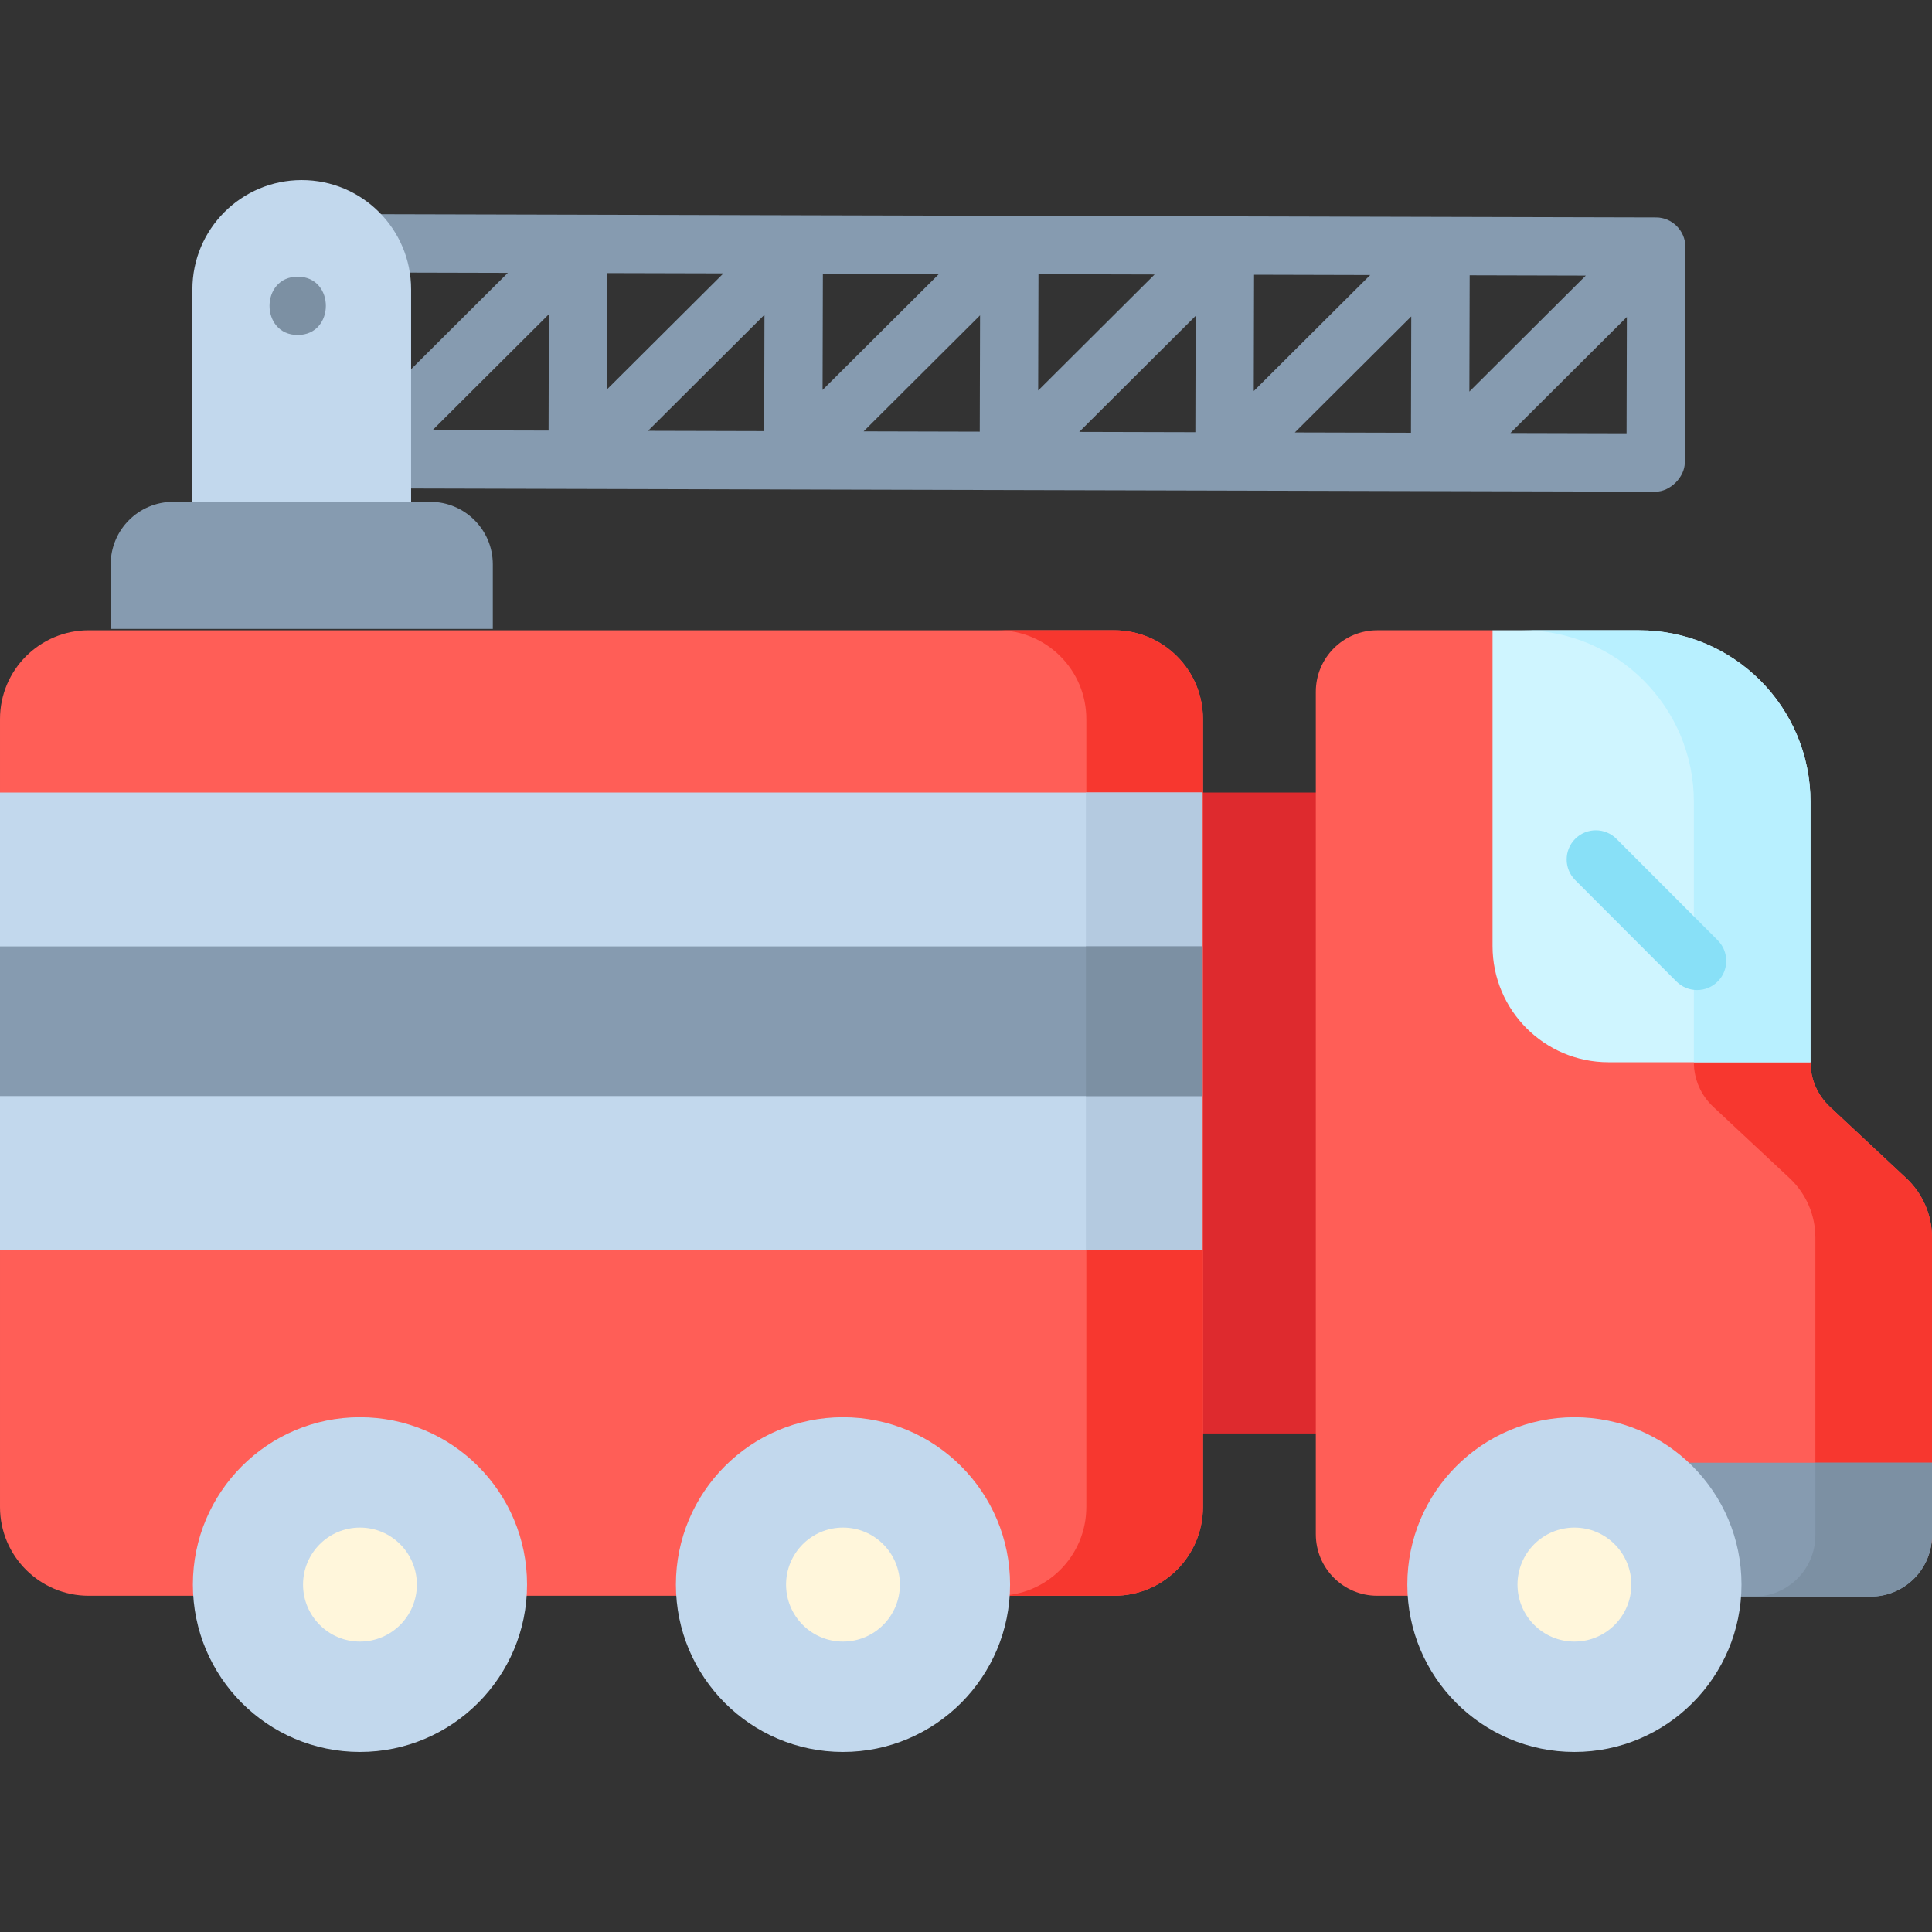 <svg id="Layer_1" enable-background="new 0 0 497 497" height="512" viewBox="0 0 497 497" width="512" xmlns="http://www.w3.org/2000/svg"><rect x="0" y="0" width="497" height="497" fill="#333333" stroke="none"/><g><path d="m433.548 63.451c.008-4.086-3.411-7.513-7.497-7.515l-332.754-.843c-4.572.417-7.079 2.911-7.519 7.481l-.14 55.548c0 4.078 3.393 7.511 7.481 7.519l332.77.843c3.789 0 7.51-3.77 7.519-7.481l.14-55.548c0-.001 0-.002 0-.004zm-110.942 7.223 29.875.076-29.951 29.846.024-9.648zm-55.462-.141 29.875.076-29.951 29.846.024-9.648zm-55.461-.14 29.875.076-29.951 29.846.024-9.648zm-55.462-.141 29.875.075-29.951 29.846.024-9.648zm-15.051 20.236-.051 20.274-29.875-.076 29.95-29.846zm55.486-9.507-.024 9.648-.051 20.274-29.875-.076zm55.461.141-.024 9.648-.051 20.274-29.875-.076zm55.462.14-.024 9.647-.051 20.274-29.875-.075zm55.462.141-.024 9.648-.051 20.274-29.875-.076zm14.975 9.685.051-20.274 29.875.076-29.951 29.846zm-247.382-20.9-29.95 29.846.075-29.921zm257.917 41.201 29.951-29.846-.075 29.922z" fill="#869bb0"/><g><path d="m105.756 133.982h-56.264v-59.526c0-15.537 12.595-28.132 28.132-28.132 15.537 0 28.132 12.595 28.132 28.132z" fill="#c2d8ed"/><g><path d="m76.582 86.174c9.652 0 9.668-15 0-15-9.652 0-9.668 15 0 15z" fill="#7c90a3"/></g></g><path d="m300.596 203.876h48.971v164.881h-48.971z" fill="#de2a2e"/><path d="m286.625 410.5h-263.797c-12.607 0-22.828-10.221-22.828-22.829v-202.708c0-12.608 10.221-22.828 22.828-22.828h263.796c12.608 0 22.828 10.221 22.828 22.828v202.709c.001 12.607-10.22 22.828-22.827 22.828z" fill="#ff5e57"/><path d="m286.625 162.134h-30c12.608 0 22.828 10.221 22.828 22.828v202.709c0 12.608-10.221 22.828-22.828 22.828h30c12.608 0 22.828-10.221 22.828-22.828v-202.708c0-12.608-10.221-22.829-22.828-22.829z" fill="#f7372f"/><path d="m481.198 410.5h-126.907c-8.727 0-15.802-7.086-15.802-15.827v-216.712c0-8.741 7.075-15.827 15.802-15.827h29.66l81.791 111.119c0 4.339 1.798 8.483 4.965 11.443l19.673 18.39c4.223 3.947 6.62 9.473 6.62 15.258v76.328c0 8.742-7.075 15.828-15.802 15.828z" fill="#ff5e57"/><path d="m490.38 303.087-19.673-18.39c-3.167-2.96-4.965-7.105-4.965-11.443l-30.231-57.198.231 57.198c0 4.339 1.798 8.483 4.965 11.443l19.673 18.39c4.223 3.947 6.62 9.473 6.62 15.258v76.328c0 8.741-7.075 15.827-15.802 15.827h30c8.727 0 15.802-7.086 15.802-15.827v-76.328c0-5.785-2.397-11.311-6.62-15.258z" fill="#f7372f"/><path d="m481.211 410.714h-44.643l-5.735-34.437h66.167v18.648c0 8.719-7.069 15.789-15.789 15.789z" fill="#869bb0"/><path d="m467 376.276v18.648c0 8.72-7.069 15.789-15.789 15.789h30c8.72 0 15.789-7.069 15.789-15.789v-18.648z" fill="#7c90a3"/><g><path d="m0 203.876h309.35v117.66h-309.35z" fill="#c2d8ed"/><path d="m279.35 203.876h30v117.66h-30z" fill="#b4cae0"/><path d="m0 243.45h309.35v38.512h-309.35z" fill="#869bb0"/><path d="m279.35 243.45h30v38.512h-30z" fill="#7c90a3"/></g><g><ellipse cx="405.011" cy="407.626" fill="#c2d8ed" rx="42.983" ry="43.05"/><ellipse cx="405.011" cy="407.626" fill="#fff6db" rx="14.643" ry="14.665"/></g><g><g><ellipse cx="92.598" cy="407.626" fill="#c2d8ed" rx="42.983" ry="43.05"/><ellipse cx="92.598" cy="407.626" fill="#fff6db" rx="14.643" ry="14.665"/></g><g><ellipse cx="216.855" cy="407.626" fill="#c2d8ed" rx="42.983" ry="43.05"/><ellipse cx="216.855" cy="407.626" fill="#fff6db" rx="14.643" ry="14.665"/></g></g><path d="m126.773 161.786h-98.299v-16.616c0-8.882 7.2-16.082 16.082-16.082h66.135c8.882 0 16.082 7.2 16.082 16.082z" fill="#869bb0"/><path d="m465.742 273.253h-51.955c-16.478 0-29.836-13.379-29.836-29.883v-81.237h37.709c24.346 0 44.083 19.767 44.083 44.151v66.969z" fill="#cff5ff"/><path d="m421.66 162.134h-30c24.346 0 44.083 19.767 44.083 44.151v66.968h30v-66.968c-.001-24.384-19.737-44.151-44.083-44.151z" fill="#b8f0ff"/><path d="m441.876 241.884-26.048-26.089c-2.927-2.932-7.675-2.934-10.607-.008-2.931 2.927-2.935 7.676-.008 10.607l26.048 26.089c1.465 1.467 3.386 2.201 5.308 2.201 1.917 0 3.835-.731 5.299-2.192 2.931-2.928 2.934-7.677.008-10.608z" fill="#88e0f7"/></g></svg>